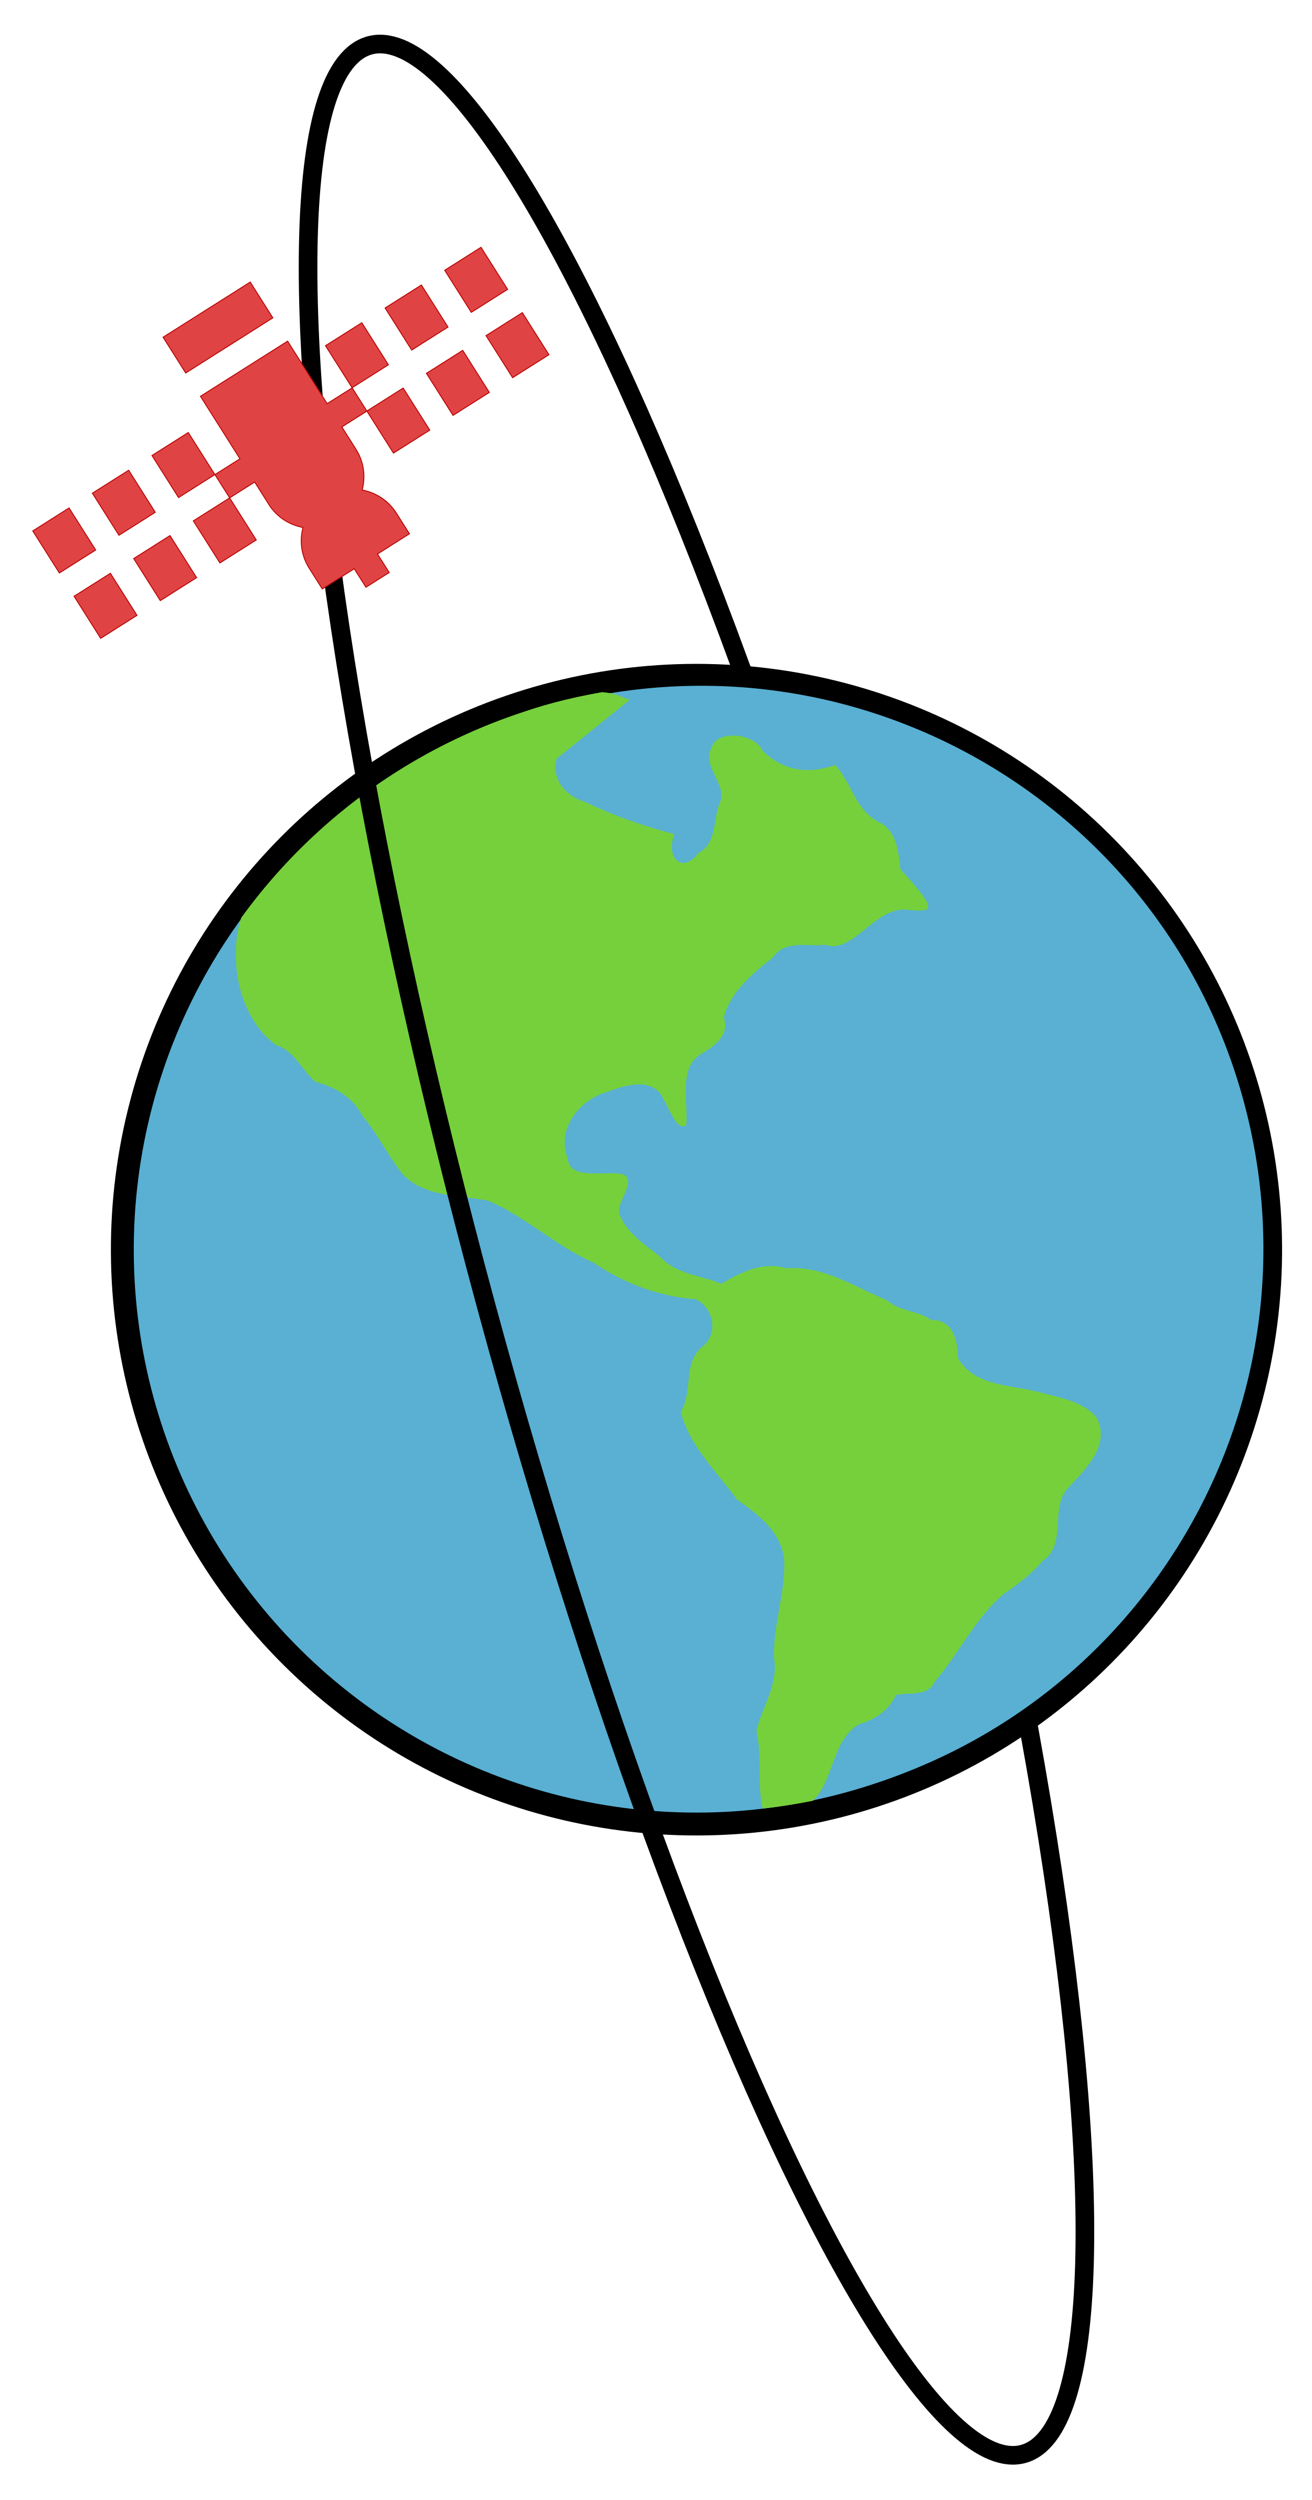 <?xml version="1.0" encoding="UTF-8" standalone="no"?>
<!-- Created with Inkscape (http://www.inkscape.org/) -->

<svg
   xmlns:dc="http://purl.org/dc/elements/1.1/"
   xmlns:cc="http://creativecommons.org/ns#"
   xmlns:rdf="http://www.w3.org/1999/02/22-rdf-syntax-ns#"
   xmlns:svg="http://www.w3.org/2000/svg"
   xmlns="http://www.w3.org/2000/svg"
   xmlns:sodipodi="http://sodipodi.sourceforge.net/DTD/sodipodi-0.dtd"
   xmlns:inkscape="http://www.inkscape.org/namespaces/inkscape"
   width="210"
   height="400"
   viewBox="0 0 55.562 105.833"
   version="1.1"
   id="svg4536"
   inkscape:version="0.92.1 r15371"
   sodipodi:docname="satellite_orbiting.svg">
  <defs
     id="defs4530" />
  <sodipodi:namedview
     id="base"
     pagecolor="#ffffff"
     bordercolor="#666666"
     borderopacity="1.0"
     inkscape:pageopacity="0.0"
     inkscape:pageshadow="2"
     inkscape:zoom="1.4142136"
     inkscape:cx="23.387711"
     inkscape:cy="223.43433"
     inkscape:document-units="mm"
     inkscape:current-layer="layer1"
     showgrid="false"
     inkscape:snap-global="false"
     inkscape:window-width="1920"
     inkscape:window-height="1137"
     inkscape:window-x="-8"
     inkscape:window-y="-8"
     inkscape:window-maximized="1"
     units="px" />
  <g
     inkscape:label="Layer 1"
     inkscape:groupmode="layer"
     id="layer1"
     transform="translate(0,-191.167)">
    <g
       id="g4596"
       transform="matrix(0.469,0,0,0.469,200.917,211.813)">
      <circle
         transform="rotate(74.816)"
         r="51.844"
         cy="370.759"
         cx="-29.354"
         id="path4191"
         style="fill:#59b0d3;fill-opacity:1;stroke:#000000;stroke-width:2.065;stroke-linejoin:round;stroke-miterlimit:4;stroke-dasharray:none;stroke-dashoffset:0;stroke-opacity:1" />
      <path
         id="circle4194"
         d="m -374.027,18.463 a 51.142,50.952 0 0 0 -32.579,20.351 c -0.512,1.505 -0.57,3.089 -0.42,4.708 0.268,2.549 1.459,5.29 3.586,6.803 1.599,0.496 2.31,2.236 3.514,3.3 1.854,0.495 3.384,1.409 4.265,3.08 1.228,1.467 2.077,3.138 3.178,4.672 1.821,2.702 5.299,2.417 8.142,2.979 3.428,1.434 6.168,4.13 9.593,5.621 2.782,1.867 5.782,3 9.2,3.273 1.556,0.773 2.018,2.936 0.74,4.161 -1.996,1.453 -0.95,4.101 -2.111,6.006 0.792,3.103 3.269,5.403 5.098,7.941 1.842,1.25 3.923,2.877 4.224,5.255 0.201,3.033 -1.041,6.014 -0.896,9.084 0.387,2.338 -1.09,4.388 -1.603,6.494 0.472,2.086 0.157,4.187 0.421,6.255 0.01,0.319 0.082,0.569 0.193,0.769 a 51.142,50.952 0 0 0 4.481,-0.697 c 1.938,-1.833 1.673,-5.386 4.17,-6.908 1.289,-0.34 2.699,-1.208 3.327,-2.62 1.16,-0.3 2.905,0.19 3.53,-1.238 2.227,-2.584 3.655,-5.778 6.314,-7.982 1.282,-0.834 2.403,-1.739 3.426,-2.898 2.296,-1.59 0.518,-4.928 2.393,-6.689 1.542,-1.669 3.737,-3.804 2.467,-6.242 -1.045,-1.312 -3.043,-1.776 -4.674,-2.157 -2.668,-0.845 -6.28,-0.485 -7.847,-3.226 -0.01,-1.557 -0.468,-3.514 -2.412,-3.418 -1.239,-0.914 -2.86,-0.752 -3.978,-1.784 -2.916,-1.203 -5.784,-3.16 -9.104,-2.894 -2.116,-0.625 -4.067,0.344 -5.856,1.405 -1.917,-0.769 -4.167,-0.876 -5.613,-2.506 -1.398,-1.101 -2.913,-2.045 -3.614,-3.78 -0.359,-1.05 1.654,-2.986 0.355,-3.579 -1.368,-0.438 -4.899,0.671 -5.023,-1.498 -1.049,-2.568 1.056,-5.277 3.548,-5.964 1.373,-0.505 3.226,-1.136 4.455,-0.22 0.904,0.598 1.667,3.957 2.706,3.21 0.177,-1.851 -0.697,-5.057 1.208,-6.335 1.247,-0.745 2.751,-1.682 2.187,-3.373 0.575,-2.284 2.595,-3.982 4.405,-5.396 1.144,-1.665 3.104,-0.966 4.753,-1.167 2.459,0.876 4.364,-3.248 7.174,-3.18 2.414,0.196 3.362,0.446 -0.386,-3.642 -0.191,-1.514 -0.283,-3.31 -1.774,-4.166 -2.321,-1.088 -2.523,-3.502 -4.118,-5.239 -2.624,0.91 -4.76,0.445 -6.549,-1.278 -0.657,-1.57 -4.137,-1.996 -4.647,-0.233 -0.829,1.647 1.365,3.19 0.843,4.757 -0.691,1.418 -0.268,3.824 -1.976,4.682 -1.571,2.043 -3.003,0.302 -2.179,-1.68 -2.903,-0.784 -5.314,-1.605 -8.021,-2.891 -1.762,-0.528 -3.125,-2.003 -2.622,-3.926 l 6.588,-5.302 -1.344,-0.536 c -0.379,-0.072 -0.758,-0.125 -1.138,-0.165 z"
         style="fill:#76d03b;fill-opacity:1;stroke:none;stroke-width:1.323;stroke-linejoin:round;stroke-miterlimit:4;stroke-dasharray:none;stroke-dashoffset:0;stroke-opacity:1"
         inkscape:connector-curvature="0" />
      <ellipse
         transform="rotate(74.816)"
         ry="19.655"
         rx="112.637"
         cy="370.759"
         cx="-29.354"
         id="path5106"
         style="opacity:1;fill:none;fill-opacity:1;fill-rule:nonzero;stroke:#000000;stroke-width:1.682;stroke-linecap:butt;stroke-linejoin:round;stroke-miterlimit:4;stroke-dasharray:none;stroke-dashoffset:0;stroke-opacity:1" />
      <path
         sodipodi:nodetypes="sssss"
         inkscape:connector-curvature="0"
         id="circle5108"
         d="m -351.801,117.671 c -27.064,7.345 2.327,-18.05 -5.018,-45.113 -7.345,-27.064 -48.643,-45.548 -21.58,-52.893 27.064,-7.345 54.957,8.64 62.302,35.704 7.345,27.064 -8.64,54.957 -35.704,62.302 z"
         style="fill:#59b0d3;fill-opacity:1;stroke:none;stroke-width:1.296;stroke-linejoin:round;stroke-miterlimit:4;stroke-dasharray:none;stroke-dashoffset:0;stroke-opacity:1" />
      <path
         sodipodi:nodetypes="cccccccccccccccccccccccccccccccccccccccccccccccccccc"
         inkscape:connector-curvature="0"
         style="fill:#76d03b;fill-opacity:1;stroke:none;stroke-width:1.323;stroke-linejoin:round;stroke-miterlimit:4;stroke-dasharray:none;stroke-dashoffset:0;stroke-opacity:1"
         d="m -374.027,18.463 c -13.104,2.303 -12.8,6.294 -14.793,7.218 -0.512,1.505 2.263,18.042 2.413,19.661 0.171,12.879 3.394,7.335 11.659,24.635 2.782,1.867 5.782,3 9.2,3.273 1.556,0.773 2.018,2.936 0.74,4.161 -1.996,1.453 -0.95,4.101 -2.111,6.006 0.792,3.103 3.269,5.403 5.098,7.941 1.842,1.25 3.923,2.877 4.224,5.255 0.201,3.033 -1.041,6.014 -0.896,9.084 0.387,2.338 -1.09,4.388 -1.603,6.494 0.472,2.086 0.157,4.187 0.421,6.255 0.01,0.319 0.082,0.569 0.193,0.769 1.503,-0.166 2.998,-0.399 4.481,-0.697 1.938,-1.833 1.673,-5.386 4.17,-6.908 1.289,-0.34 2.699,-1.208 3.327,-2.62 1.16,-0.3 2.905,0.19 3.53,-1.238 2.227,-2.584 3.655,-5.778 6.314,-7.982 1.282,-0.834 2.403,-1.739 3.426,-2.898 2.296,-1.59 0.518,-4.928 2.393,-6.689 1.542,-1.669 3.737,-3.804 2.467,-6.242 -1.045,-1.312 -3.043,-1.776 -4.674,-2.157 -2.668,-0.845 -6.28,-0.485 -7.847,-3.226 -0.01,-1.557 -0.468,-3.514 -2.412,-3.418 -1.239,-0.914 -2.86,-0.752 -3.978,-1.784 -2.916,-1.203 -5.784,-3.16 -9.104,-2.894 -2.116,-0.625 -4.067,0.344 -5.856,1.405 -1.917,-0.769 -4.167,-0.876 -5.613,-2.506 -1.398,-1.101 -2.913,-2.045 -3.614,-3.78 -0.359,-1.05 1.654,-2.986 0.355,-3.579 -1.368,-0.438 -4.899,0.671 -5.023,-1.498 -1.049,-2.568 1.056,-5.277 3.548,-5.964 1.373,-0.505 3.226,-1.136 4.455,-0.22 0.904,0.598 1.667,3.957 2.706,3.21 0.177,-1.851 -0.697,-5.057 1.208,-6.335 1.247,-0.745 2.751,-1.682 2.187,-3.373 0.575,-2.284 2.595,-3.982 4.405,-5.396 1.144,-1.665 3.104,-0.966 4.753,-1.167 2.459,0.876 4.364,-3.248 7.174,-3.18 2.414,0.196 3.362,0.446 -0.386,-3.642 -0.191,-1.514 -0.283,-3.31 -1.774,-4.166 -2.321,-1.088 -2.523,-3.502 -4.118,-5.239 -2.624,0.91 -4.76,0.445 -6.549,-1.278 -0.657,-1.57 -4.137,-1.996 -4.647,-0.233 -0.829,1.647 1.365,3.19 0.843,4.757 -0.691,1.418 -0.268,3.824 -1.976,4.682 -1.571,2.043 -3.003,0.302 -2.179,-1.68 -2.903,-0.784 -5.314,-1.605 -8.021,-2.891 -1.762,-0.528 -3.125,-2.003 -2.622,-3.926 l 6.588,-5.302 -1.344,-0.536 c -0.379,-0.072 -0.758,-0.125 -1.138,-0.165 z"
         id="path5121" />
      <g
         style="fill:#e04343;fill-opacity:1;stroke:#b80000;stroke-opacity:1"
         transform="matrix(0.08,0.018,-0.018,0.08,-418,-29.138)"
         id="g5359">
        <g
           style="fill:#e04343;fill-opacity:1;stroke:#b80000;stroke-opacity:1"
           id="g5203">
          <g
             style="fill:#e04343;fill-opacity:1;stroke:#b80000;stroke-opacity:1"
             id="g5201">
            <rect
               style="fill:#e04343;fill-opacity:1;stroke:#b80000;stroke-opacity:1"
               x="93.025"
               y="126.497"
               transform="matrix(0.707,-0.707,0.707,0.707,-62.055,149.82)"
               width="113.593"
               height="46.64"
               id="rect5199" />
          </g>
        </g>
        <g
           style="fill:#e04343;fill-opacity:1;stroke:#b80000;stroke-opacity:1"
           id="g5209">
          <g
             style="fill:#e04343;fill-opacity:1;stroke:#b80000;stroke-opacity:1"
             id="g5207">
            <path
               style="fill:#e04343;fill-opacity:1;stroke:#b80000;stroke-opacity:1"
               inkscape:connector-curvature="0"
               d="m 405.347,325.026 -19.02,-19.02 c -11.622,-11.622 -27.069,-17.134 -42.328,-16.557 0.577,-15.257 -4.935,-30.705 -16.557,-42.328 l -20.517,-20.517 23.059,-23.039 38.696,38.696 33.481,-33.481 -38.752,-38.752 -33.481,33.481 -21.382,-21.382 -23.059,23.039 -57.578,-57.579 -80.323,80.323 57.544,57.544 -23.059,23.04 21.436,21.436 -33.481,33.481 38.752,38.752 33.481,-33.481 -38.749,-38.749 23.059,-23.04 20.551,20.551 c 11.072,11.072 25.617,16.61 40.161,16.61 0.723,0 1.444,-0.024 2.166,-0.052 -0.577,15.257 4.935,30.705 16.557,42.327 l 19.02,19.02 29.442,-29.442 17.056,17.056 21.438,-21.438 -17.056,-17.056 z"
               id="path5205" />
          </g>
        </g>
        <g
           style="fill:#e04343;fill-opacity:1;stroke:#b80000;stroke-opacity:1"
           id="g5215">
          <g
             style="fill:#e04343;fill-opacity:1;stroke:#b80000;stroke-opacity:1"
             id="g5213">
            <rect
               style="fill:#e04343;fill-opacity:1;stroke:#b80000;stroke-opacity:1"
               x="122.282"
               y="278.457"
               transform="matrix(0.707,-0.707,0.707,0.707,-173.526,192.791)"
               width="47.348"
               height="54.805"
               id="rect5211" />
          </g>
        </g>
        <g
           style="fill:#e04343;fill-opacity:1;stroke:#b80000;stroke-opacity:1"
           id="g5221">
          <g
             style="fill:#e04343;fill-opacity:1;stroke:#b80000;stroke-opacity:1"
             id="g5219">
            <rect
               style="fill:#e04343;fill-opacity:1;stroke:#b80000;stroke-opacity:1"
               x="72.628"
               y="448.483"
               transform="matrix(0.707,-0.707,0.707,0.707,-308.296,207.479)"
               width="47.348"
               height="54.805"
               id="rect5217" />
          </g>
        </g>
        <g
           style="fill:#e04343;fill-opacity:1;stroke:#b80000;stroke-opacity:1"
           id="g5227">
          <g
             style="fill:#e04343;fill-opacity:1;stroke:#b80000;stroke-opacity:1"
             id="g5225">
            <rect
               style="fill:#e04343;fill-opacity:1;stroke:#b80000;stroke-opacity:1"
               x="127.557"
               y="393.566"
               transform="matrix(0.707,-0.707,0.707,0.707,-253.375,230.236)"
               width="47.348"
               height="54.805"
               id="rect5223" />
          </g>
        </g>
        <g
           style="fill:#e04343;fill-opacity:1;stroke:#b80000;stroke-opacity:1"
           id="g5233">
          <g
             style="fill:#e04343;fill-opacity:1;stroke:#b80000;stroke-opacity:1"
             id="g5231">
            <rect
               style="fill:#e04343;fill-opacity:1;stroke:#b80000;stroke-opacity:1"
               x="67.364"
               y="333.372"
               transform="matrix(0.707,-0.707,0.707,0.707,-228.442,170.042)"
               width="47.348"
               height="54.805"
               id="rect5229" />
          </g>
        </g>
        <g
           style="fill:#e04343;fill-opacity:1;stroke:#b80000;stroke-opacity:1"
           id="g5239">
          <g
             style="fill:#e04343;fill-opacity:1;stroke:#b80000;stroke-opacity:1"
             id="g5237">
            <rect
               style="fill:#e04343;fill-opacity:1;stroke:#b80000;stroke-opacity:1"
               x="12.443"
               y="388.285"
               transform="matrix(0.707,-0.707,0.707,0.707,-283.358,147.291)"
               width="47.348"
               height="54.805"
               id="rect5235" />
          </g>
        </g>
        <g
           style="fill:#e04343;fill-opacity:1;stroke:#b80000;stroke-opacity:1"
           id="g5245">
          <g
             style="fill:#e04343;fill-opacity:1;stroke:#b80000;stroke-opacity:1"
             id="g5243">
            <rect
               style="fill:#e04343;fill-opacity:1;stroke:#b80000;stroke-opacity:1"
               x="452.213"
               y="68.911"
               transform="matrix(0.707,-0.707,0.707,0.707,71.28,364.712)"
               width="47.348"
               height="54.805"
               id="rect5241" />
          </g>
        </g>
        <g
           style="fill:#e04343;fill-opacity:1;stroke:#b80000;stroke-opacity:1"
           id="g5251">
          <g
             style="fill:#e04343;fill-opacity:1;stroke:#b80000;stroke-opacity:1"
             id="g5249">
            <rect
               style="fill:#e04343;fill-opacity:1;stroke:#b80000;stroke-opacity:1"
               x="392.013"
               y="8.715"
               transform="matrix(0.707,-0.707,0.707,0.707,96.212,304.513)"
               width="47.348"
               height="54.805"
               id="rect5247" />
          </g>
        </g>
        <g
           style="fill:#e04343;fill-opacity:1;stroke:#b80000;stroke-opacity:1"
           id="g5257">
          <g
             style="fill:#e04343;fill-opacity:1;stroke:#b80000;stroke-opacity:1"
             id="g5255">
            <rect
               style="fill:#e04343;fill-opacity:1;stroke:#b80000;stroke-opacity:1"
               x="397.288"
               y="123.821"
               transform="matrix(0.707,-0.707,0.707,0.707,16.366,341.958)"
               width="47.348"
               height="54.805"
               id="rect5253" />
          </g>
        </g>
        <g
           style="fill:#e04343;fill-opacity:1;stroke:#b80000;stroke-opacity:1"
           id="g5263">
          <g
             style="fill:#e04343;fill-opacity:1;stroke:#b80000;stroke-opacity:1"
             id="g5261">
            <rect
               style="fill:#e04343;fill-opacity:1;stroke:#b80000;stroke-opacity:1"
               x="337.099"
               y="63.632"
               transform="matrix(0.707,-0.707,0.707,0.707,41.297,281.768)"
               width="47.348"
               height="54.805"
               id="rect5259" />
          </g>
        </g>
        <g
           style="fill:#e04343;fill-opacity:1;stroke:#b80000;stroke-opacity:1"
           id="g5269">
          <g
             style="fill:#e04343;fill-opacity:1;stroke:#b80000;stroke-opacity:1"
             id="g5267">
            <rect
               style="fill:#e04343;fill-opacity:1;stroke:#b80000;stroke-opacity:1"
               x="282.177"
               y="118.556"
               transform="matrix(0.707,-0.707,0.707,0.707,-13.627,259.019)"
               width="47.348"
               height="54.805"
               id="rect5265" />
          </g>
        </g>
        <g
           style="fill:#e04343;fill-opacity:1;stroke:#b80000;stroke-opacity:1"
           id="g5271" />
        <g
           style="fill:#e04343;fill-opacity:1;stroke:#b80000;stroke-opacity:1"
           id="g5273" />
        <g
           style="fill:#e04343;fill-opacity:1;stroke:#b80000;stroke-opacity:1"
           id="g5275" />
        <g
           style="fill:#e04343;fill-opacity:1;stroke:#b80000;stroke-opacity:1"
           id="g5277" />
        <g
           style="fill:#e04343;fill-opacity:1;stroke:#b80000;stroke-opacity:1"
           id="g5279" />
        <g
           style="fill:#e04343;fill-opacity:1;stroke:#b80000;stroke-opacity:1"
           id="g5281" />
        <g
           style="fill:#e04343;fill-opacity:1;stroke:#b80000;stroke-opacity:1"
           id="g5283" />
        <g
           style="fill:#e04343;fill-opacity:1;stroke:#b80000;stroke-opacity:1"
           id="g5285" />
        <g
           style="fill:#e04343;fill-opacity:1;stroke:#b80000;stroke-opacity:1"
           id="g5287" />
        <g
           style="fill:#e04343;fill-opacity:1;stroke:#b80000;stroke-opacity:1"
           id="g5289" />
        <g
           style="fill:#e04343;fill-opacity:1;stroke:#b80000;stroke-opacity:1"
           id="g5291" />
        <g
           style="fill:#e04343;fill-opacity:1;stroke:#b80000;stroke-opacity:1"
           id="g5293" />
        <g
           style="fill:#e04343;fill-opacity:1;stroke:#b80000;stroke-opacity:1"
           id="g5295" />
        <g
           style="fill:#e04343;fill-opacity:1;stroke:#b80000;stroke-opacity:1"
           id="g5297" />
        <g
           style="fill:#e04343;fill-opacity:1;stroke:#b80000;stroke-opacity:1"
           id="g5299" />
      </g>
    </g>
  </g>
</svg>

